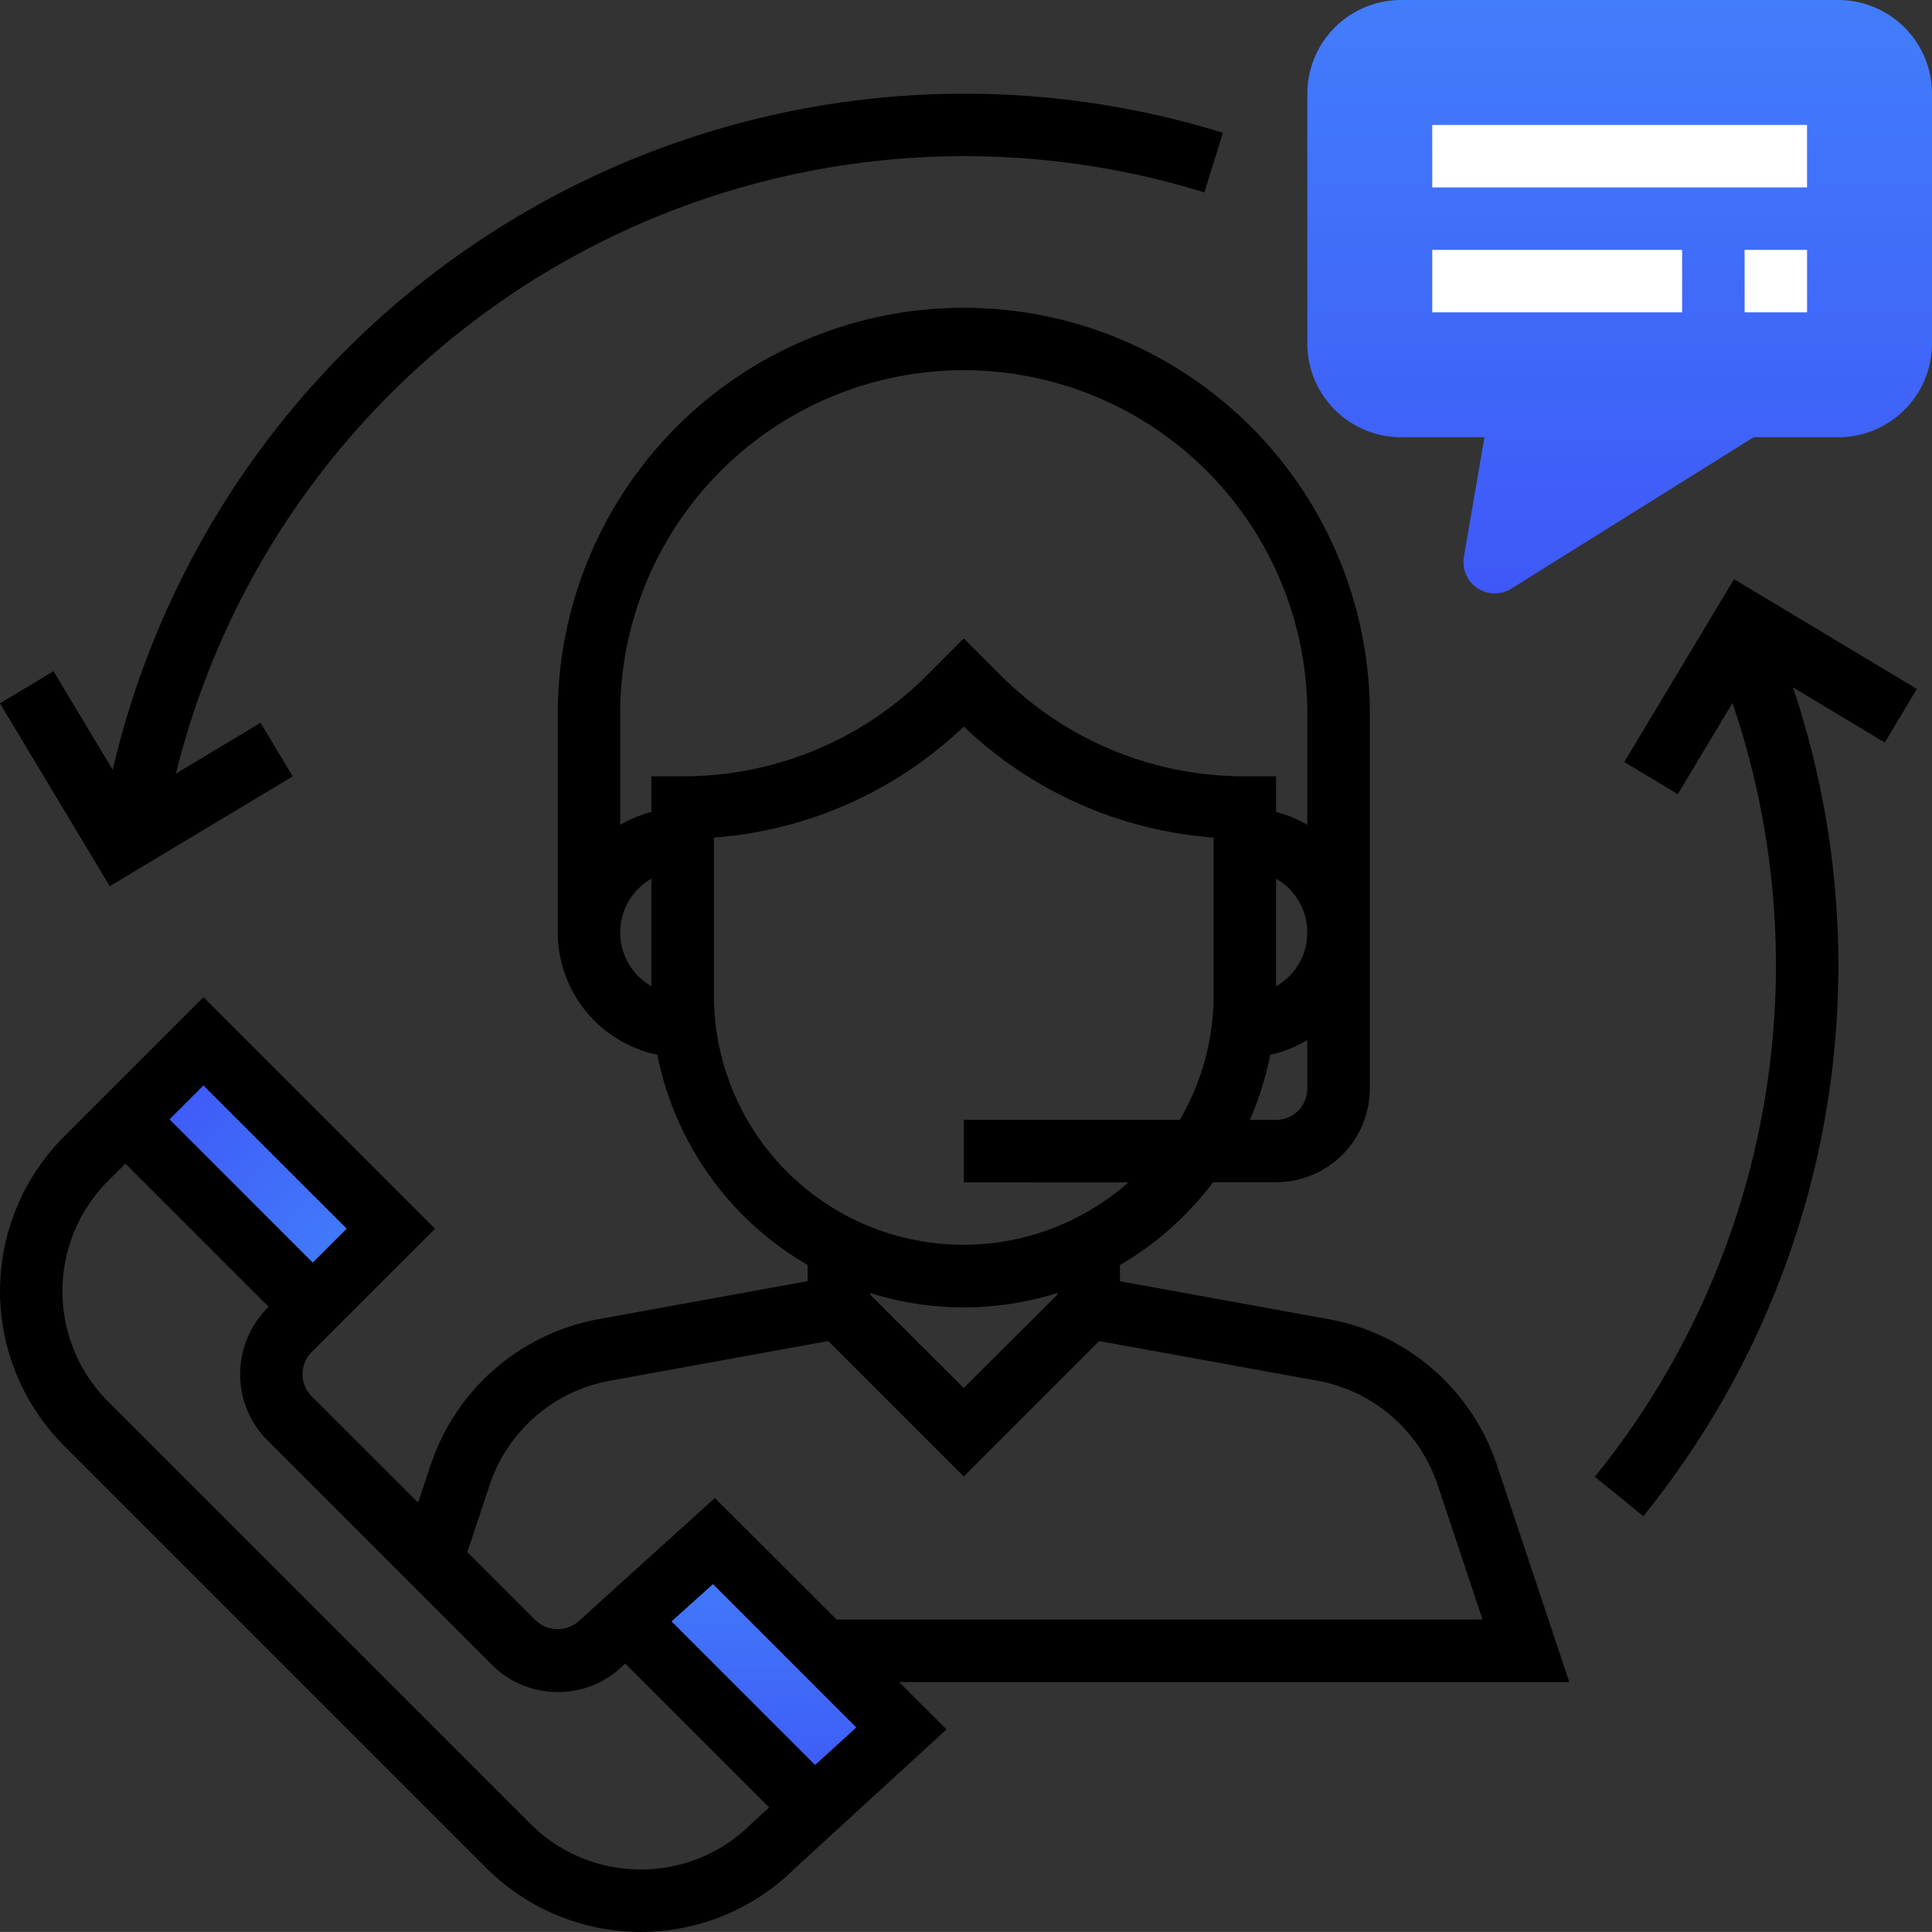<svg id="customer-service" xmlns="http://www.w3.org/2000/svg" xmlns:xlink="http://www.w3.org/1999/xlink" width="56.002" height="56" viewBox="0 0 56.002 56">
  <rect x="0" y="0" width="56.002" height="56" fill="#333333" stroke="none"/>
  <defs>
    <linearGradient id="linear-gradient" x1="0.5" x2="0.5" y2="1" gradientUnits="objectBoundingBox">
      <stop offset="0" stop-color="#427dfb"/>
      <stop offset="1" stop-color="#3e58f7"/>
    </linearGradient>
  </defs>
  <g id="Group_205" data-name="Group 205" transform="translate(3.558)">
    <path id="Path_624" data-name="Path 624" d="M340.86,17.2a.905.905,0,0,1-.893-1.058l.595-3.468h-2.418a2.719,2.719,0,0,1-2.716-2.716V2.716A2.719,2.719,0,0,1,338.144,0h12.675a2.719,2.719,0,0,1,2.716,2.716V9.959a2.719,2.719,0,0,1-2.716,2.716h-2.456l-7.023,4.389A.907.907,0,0,1,340.86,17.2Z" transform="translate(-301.091)" fill="url(#linear-gradient)"/>
    <rect id="Rectangle_893" data-name="Rectangle 893" width="3.311" height="7.682" transform="translate(7.773 35.659) rotate(135)" fill="url(#linear-gradient)"/>
    <path id="Path_625" data-name="Path 625" d="M165.708,403.7l2.606-2.387-5.432-5.432-2.622,2.371Z" transform="translate(-145.746 -351.21)" fill="url(#linear-gradient)"/>
  </g>
  <path id="Path_626" data-name="Path 626" d="M43.971,113.547a6.338,6.338,0,0,0-4.879-4.231l-6.05-1.1v-.469a9.111,9.111,0,0,0,2.7-2.4h1.828a2.719,2.719,0,0,0,2.716-2.716V91.769a11.769,11.769,0,1,0-23.539,0v6.337a3.627,3.627,0,0,0,2.887,3.546,9.07,9.07,0,0,0,4.356,6.093v.469l-6.051,1.1a6.336,6.336,0,0,0-4.878,4.231l-.362,1.087L9.613,111.55a.907.907,0,0,1,0-1.281l3.576-3.575L6.477,99.982l-4.041,4.041a6.337,6.337,0,0,0,0,8.962l12.236,12.236a6.334,6.334,0,0,0,8.934.027l4.41-4.041-1.375-1.372H46.067Zm-15.456-2.234L25.8,108.6v-.043a9.046,9.046,0,0,0,5.432,0v.043Zm9.053-7.773h-.761a8.992,8.992,0,0,0,.59-1.886,3.586,3.586,0,0,0,1.076-.428v1.409A.906.906,0,0,1,37.569,103.539Zm0-6.991a1.795,1.795,0,0,1,0,3.118ZM18.556,98.107a1.8,1.8,0,0,1,.905-1.559v3.118A1.8,1.8,0,0,1,18.556,98.107Zm.905-4.527v1.034a3.591,3.591,0,0,0-.905.375V91.769a9.959,9.959,0,1,1,19.918,0v3.219a3.558,3.558,0,0,0-.905-.375V93.58h-.905a9.961,9.961,0,0,1-7.088-2.936l-1.06-1.06-1.06,1.06a9.961,9.961,0,0,1-7.088,2.936Zm1.811,6.337V95.356a11.738,11.738,0,0,0,7.243-3.218,11.733,11.733,0,0,0,7.243,3.218v4.561a7.188,7.188,0,0,1-.98,3.621H28.515v1.811H33.29a7.231,7.231,0,0,1-12.017-5.432Zm-10.644,6.776-.983.983-4.152-4.152.983-.983Zm8.523,18.573a4.5,4.5,0,0,1-3.2-1.326L3.714,111.706a4.528,4.528,0,0,1,0-6.4l.5-.5,4.152,4.152-.033.033a2.721,2.721,0,0,0,0,3.841l6.492,6.492a2.7,2.7,0,0,0,1.921.8,2.666,2.666,0,0,0,1.888-.764l.068-.061,4.171,4.171-.52.476A4.5,4.5,0,0,1,19.151,125.267Zm5.056-3.027-4.162-4.162,1.2-1.081,4.155,4.155Zm.622-4.216L21.3,114.5l-3.918,3.544a.925.925,0,0,1-1.28,0l-1.977-1.977.648-1.946A4.528,4.528,0,0,1,18.26,111.1l6.328-1.15,3.926,3.926,3.926-3.926,6.327,1.15a4.527,4.527,0,0,1,3.485,3.023l1.3,3.9Z" transform="translate(-0.579 -71.078)"/>
  <rect id="Rectangle_894" data-name="Rectangle 894" width="10.864" height="1.811" transform="translate(41.516 3.622)" fill="#fff"/>
  <rect id="Rectangle_895" data-name="Rectangle 895" width="7.243" height="1.811" transform="translate(41.516 7.243)" fill="#fff"/>
  <rect id="Rectangle_896" data-name="Rectangle 896" width="1.811" height="1.811" transform="translate(50.57 7.243)" fill="#fff"/>
  <path id="Path_627" data-name="Path 627" d="M9.057,43.788l-.932-1.553L5.672,43.707A23.545,23.545,0,0,1,35.483,26.861l.536-1.729A25.351,25.351,0,0,0,3.84,43.6l-1.716-2.86-1.553.932,3.182,5.3Z" transform="translate(-0.572 -21.284)"/>
  <path id="Path_628" data-name="Path 628" d="M418.374,152.206l-5.3-3.182-3.182,5.3,1.553.932,1.584-2.641a23.559,23.559,0,0,1-3.99,22.428l1.406,1.141a25.353,25.353,0,0,0,4.338-24.024l2.661,1.6Z" transform="translate(-362.811 -132.236)"/>
</svg>
